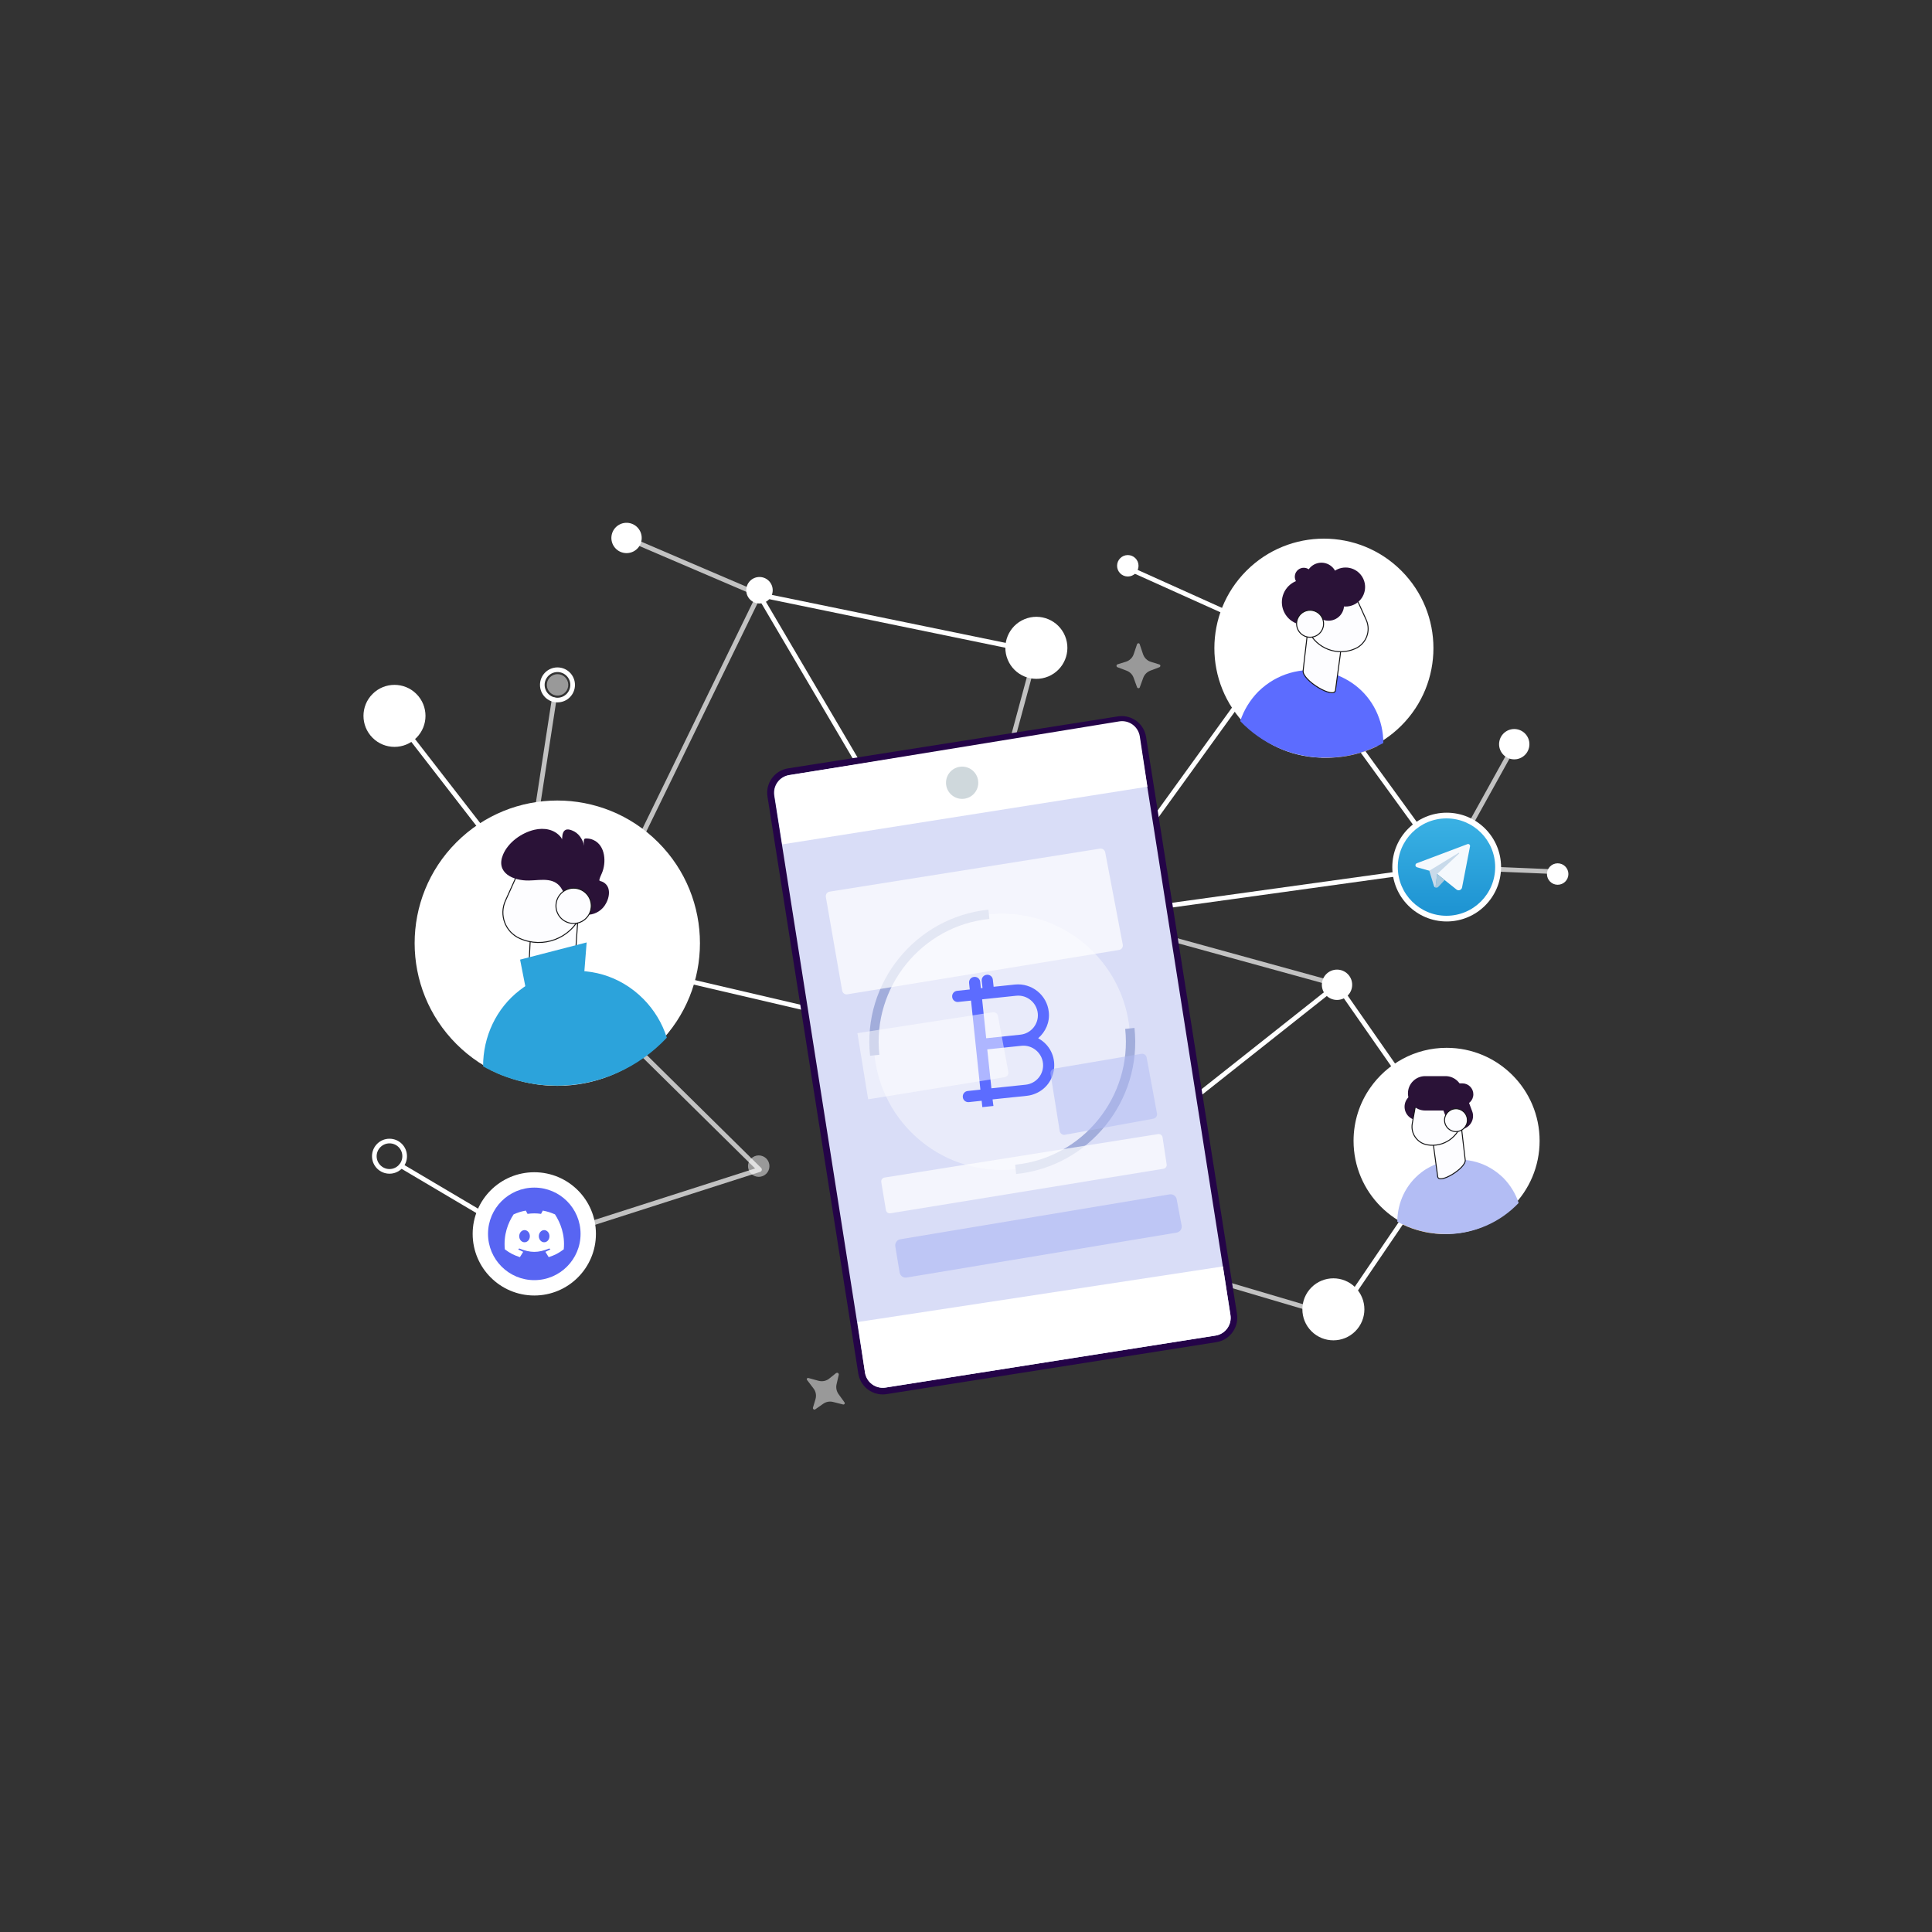 <?xml version="1.0" encoding="utf-8"?>
<!-- Generator: Adobe Illustrator 26.5.0, SVG Export Plug-In . SVG Version: 6.00 Build 0)  -->
<svg version="1.1" id="Layer_1" xmlns="http://www.w3.org/2000/svg" xmlns:xlink="http://www.w3.org/1999/xlink" x="0px" y="0px"
	 viewBox="0 0 2000 2000" style="enable-background:new 0 0 2000 2000;" xml:space="preserve">
<rect x="0" y="0" width="2000" height="2000" fill="#333333" stroke="none"/>
<style type="text/css">
	.st0{opacity:0.7;}
	.st1{fill:#FFFFFF;}
	.st2{fill:#DF9179;}
	.st3{fill:#D9DDF7;}
	.st4{fill:#240448;}
	.st5{opacity:0.42;}
	.st6{fill:#A2ADDB;}
	.st7{fill:#5C6CFF;}
	.st8{opacity:0.7;fill:#FFFFFF;}
	.st9{opacity:0.5;fill:#B3BDF4;}
	.st10{opacity:0.5;fill:#FFFFFF;}
	.st11{fill:#FCCC6C;}
	.st12{fill:#2CA3DB;}
	.st13{fill:#FDFDFF;stroke:#141416;stroke-miterlimit:10;}
	.st14{fill:#FDFDFF;}
	.st15{fill:none;stroke:#141416;stroke-miterlimit:10;}
	.st16{fill:#2A1237;}
	.st17{fill:#B3BDF4;}
	.st18{fill:#CFD8DC;}
	.st19{opacity:0.7;fill:#B3BDF4;}
	.st20{fill-rule:evenodd;clip-rule:evenodd;fill:#5865F2;}
	.st21{fill-rule:evenodd;clip-rule:evenodd;fill:#FFFFFF;}
	.st22{fill:url(#SVGID_1_);}
	.st23{fill:#F5F9FD;}
	.st24{fill:#A9C9DD;}
	.st25{fill:#C8DAEA;}
</style>
<g>
	<g class="st0">
		<path class="st1" d="M1384.3,1365.5c-0.2,0-0.5,0-0.7-0.1l-209.7-62c-1.3-0.4-2-1.7-1.6-3c0.4-1.3,1.7-2,3-1.6l209.7,62
			c1.3,0.4,2,1.7,1.6,3C1386.3,1364.9,1385.4,1365.5,1384.3,1365.5z"/>
	</g>
	<g>
		<path class="st1" d="M1384.3,1365.5c-0.5,0-0.9-0.1-1.4-0.4c-1.1-0.8-1.4-2.3-0.6-3.4l141.1-207.5c0.8-1.1,2.3-1.4,3.4-0.6
			c1.1,0.8,1.4,2.3,0.6,3.4l-141.1,207.5C1385.9,1365.2,1385.1,1365.5,1384.3,1365.5z"/>
	</g>
	<g class="st0">
		<path class="st1" d="M1610.1,904.8c0,0-0.1,0-0.1,0l-112.5-4.7c-0.8,0-1.6-0.5-2-1.2c-0.4-0.7-0.4-1.6,0-2.4l69.7-125.8
			c0.7-1.2,2.1-1.6,3.3-0.9c1.2,0.7,1.6,2.1,0.9,3.3l-67.8,122.3l108.6,4.6c1.3,0.1,2.4,1.2,2.3,2.5
			C1612.5,903.8,1611.4,904.8,1610.1,904.8z"/>
	</g>
	<g class="st0">
		<path class="st1" d="M549.9,1288.9c-1,0-2-0.7-2.3-1.7c-0.4-1.3,0.3-2.7,1.6-3.1l232.5-74.5l-193.3-190.7
			c-0.7-0.7-0.9-1.9-0.5-2.8l194.6-399.2l-133.3-57.1c-1.2-0.5-1.8-2-1.3-3.2c0.5-1.2,2-1.8,3.2-1.3l135.7,58.1
			c0.6,0.3,1.1,0.8,1.3,1.4c0.2,0.6,0.2,1.3-0.1,1.9l-194.9,400L787.9,1209c0.6,0.6,0.9,1.5,0.7,2.3c-0.2,0.8-0.8,1.5-1.6,1.8
			l-236.4,75.8C550.3,1288.9,550.1,1288.9,549.9,1288.9z"/>
	</g>
	<g>
		<path class="st1" d="M549.8,1288.9c-0.4,0-0.8-0.1-1.2-0.3L414.1,1209c-1.2-0.7-1.5-2.2-0.9-3.3c0.7-1.2,2.2-1.5,3.3-0.9
			l134.5,79.6c1.2,0.7,1.5,2.2,0.9,3.3C551.5,1288.5,550.7,1288.9,549.8,1288.9z"/>
	</g>
	<g>
		<path class="st1" d="M1500.5,1188.5c-0.8,0-1.5-0.4-2-1l-114.7-164.6l-194.5,154c-1.1,0.8-2.6,0.7-3.4-0.4
			c-0.8-1.1-0.7-2.6,0.4-3.4l196.5-155.6c0.5-0.4,1.2-0.6,1.9-0.5c0.7,0.1,1.3,0.5,1.6,1l116.2,166.7c0.8,1.1,0.5,2.6-0.6,3.4
			C1501.5,1188.3,1501,1188.5,1500.5,1188.5z"/>
	</g>
	<g>
		<path class="st1" d="M1174.7,878.3c-0.5,0-1-0.2-1.4-0.5c-1.1-0.8-1.3-2.3-0.5-3.4l153.2-212c0.8-1.1,2.3-1.3,3.4-0.5
			c1.1,0.8,1.3,2.3,0.5,3.4l-153.2,212C1176.2,877.9,1175.4,878.3,1174.7,878.3z"/>
	</g>
	<g>
		<path class="st1" d="M1335.8,666.2c-0.3,0-0.7-0.1-1-0.2l-165.9-74.7c-1.2-0.6-1.8-2-1.2-3.2c0.6-1.2,2-1.8,3.2-1.2l165.9,74.7
			c1.2,0.6,1.8,2,1.2,3.2C1337.6,665.7,1336.7,666.2,1335.8,666.2z"/>
	</g>
	<g class="st0">
		<path class="st1" d="M544,919c-0.1,0-0.2,0-0.4,0c-1.3-0.2-2.2-1.4-2-2.8l29.6-192.3c0.2-1.3,1.4-2.2,2.8-2c1.3,0.2,2.2,1.4,2,2.8
			l-29.6,192.3C546.3,918.1,545.2,919,544,919z"/>
	</g>
	<g>
		<path class="st1" d="M544,919c-0.7,0-1.4-0.3-1.9-0.9L411.6,749.7c-0.8-1.1-0.6-2.6,0.4-3.4c1.1-0.8,2.6-0.6,3.4,0.4L546,915.1
			c0.8,1.1,0.6,2.6-0.4,3.4C545.1,918.8,544.6,919,544,919z"/>
	</g>
	<g>
		<path class="st1" d="M918.4,843.4c-0.8,0-1.6-0.4-2.1-1.2L783.7,616.9c-0.7-1.2-0.3-2.7,0.9-3.3c1.2-0.7,2.7-0.3,3.3,0.9
			l132.6,225.3c0.7,1.2,0.3,2.7-0.9,3.3C919.2,843.3,918.8,843.4,918.4,843.4z"/>
	</g>
	<g>
		<path class="st1" d="M1072.6,677c-0.2,0-0.3,0-0.5,0L785.3,618c-1.3-0.3-2.2-1.6-1.9-2.9c0.3-1.3,1.6-2.2,2.9-1.9l286.8,58.9
			c1.3,0.3,2.2,1.6,1.9,2.9C1074.7,676.2,1073.7,677,1072.6,677z"/>
	</g>
	<g class="st0">
		<path class="st1" d="M1024.3,855.9c-0.2,0-0.4,0-0.6-0.1c-1.3-0.4-2.1-1.7-1.7-3l48.3-178.9c0.3-1.3,1.7-2.1,3-1.7
			c1.3,0.4,2.1,1.7,1.7,3l-48.3,178.9C1026.3,855.2,1025.3,855.9,1024.3,855.9z"/>
	</g>
	<g>
		<path class="st1" d="M1156.4,947.3c-1.2,0-2.2-0.9-2.4-2.1c-0.2-1.3,0.7-2.6,2.1-2.7l341.2-47.3c1.3-0.2,2.6,0.7,2.7,2.1
			c0.2,1.3-0.7,2.6-2.1,2.7l-341.2,47.3C1156.6,947.3,1156.5,947.3,1156.4,947.3z"/>
	</g>
	<g>
		<path class="st1" d="M1497.6,900c-0.8,0-1.5-0.3-2-1l-169.7-233.8c-0.8-1.1-0.5-2.6,0.5-3.4c1.1-0.8,2.6-0.5,3.4,0.5l169.7,233.8
			c0.8,1.1,0.5,2.6-0.5,3.4C1498.6,899.9,1498.1,900,1497.6,900z"/>
	</g>
	<g class="st0">
		<path class="st1" d="M1384.3,1021.8c-0.2,0-0.4,0-0.6-0.1l-206.3-56.8c-1.3-0.4-2.1-1.7-1.7-3c0.4-1.3,1.7-2.1,3-1.7L1385,1017
			c1.3,0.4,2.1,1.7,1.7,3C1386.4,1021.1,1385.4,1021.8,1384.3,1021.8z"/>
	</g>
	<g>
		<path class="st1" d="M928.1,1068.2c-0.2,0-0.4,0-0.6-0.1l-394.3-92c-1.3-0.3-2.1-1.6-1.8-2.9c0.3-1.3,1.6-2.1,2.9-1.8l394.3,92
			c1.3,0.3,2.1,1.6,1.8,2.9C930.2,1067.4,929.2,1068.2,928.1,1068.2z"/>
	</g>
	
		<ellipse transform="matrix(0.707 -0.707 0.707 0.707 -72.909 1165.739)" class="st1" cx="1370.7" cy="670.9" rx="113.4" ry="113.4"/>
	
		<ellipse transform="matrix(0.707 -0.707 0.707 0.707 -521.413 694.072)" class="st1" cx="577.1" cy="976.4" rx="147.7" ry="147.7"/>
	<path class="st2" d="M984.5,1413.3c0,0,177.6,7.3,177.3-125.4c-0.4-132.6-233.6,71.2-233.6,71.2L984.5,1413.3z"/>
	<path class="st3" d="M913.8,1440.1c-10.9,0-20.1-7.9-21.8-18.7l-60.5-384.6l-33.5-212.7c-0.9-5.8,0.5-11.7,4-16.5
		c3.5-4.8,8.6-7.9,14.4-8.8l341.5-53.8c1.1-0.2,2.3-0.3,3.5-0.3c10.9,0,20.1,7.9,21.8,18.7l33.4,211.9l60.7,385.4
		c0.9,5.8-0.5,11.7-4,16.5c-3.5,4.8-8.6,7.9-14.4,8.8l-341.5,53.8C916.1,1440,914.9,1440.1,913.8,1440.1z"/>
	<g>
		<path class="st4" d="M1161.3,748.3c9,0,16.9,6.6,18.4,15.7l33.4,211.9l60.7,385.4c1.6,10.2-5.3,19.7-15.5,21.3l-341.5,53.8
			c-1,0.2-2,0.2-2.9,0.2c-9,0-16.9-6.6-18.4-15.7l-60.5-384.6l-33.5-212.7c-1.6-10.2,5.3-19.7,15.5-21.3l341.5-53.8
			C1159.3,748.3,1160.3,748.3,1161.3,748.3L1161.3,748.3z M1161.3,741.3L1161.3,741.3c-1.3,0-2.7,0.1-4,0.3l-341.5,53.8
			c-6.8,1.1-12.7,4.7-16.7,10.2c-4,5.5-5.7,12.3-4.6,19l33.5,212.7l60.5,384.6c1,6.1,4.1,11.6,8.7,15.5c4.6,3.9,10.5,6.1,16.5,6.1
			c1.3,0,2.7-0.1,4-0.3l341.5-53.8c13.9-2.2,23.5-15.3,21.3-29.3l-60.7-385.4l-33.4-211.9c-1-6.1-4.1-11.6-8.7-15.5
			C1173.2,743.5,1167.3,741.3,1161.3,741.3L1161.3,741.3z"/>
	</g>
	<path class="st1" d="M887.7,1368.6l378.3-57.6l7.7,50.3c1.6,10.2-5.3,19.7-15.5,21.3l-341.5,53.8c-10.2,1.6-19.7-5.3-21.3-15.5
		L887.7,1368.6z"/>
	<path class="st1" d="M1187.8,814.4l-378,59.7l-7.9-50.3c-1.7-10.2,5.2-19.7,15.4-21.4l341.2-55.6c10.2-1.7,19.7,5.2,21.4,15.4
		L1187.8,814.4z"/>
	<g class="st5">
		
			<ellipse transform="matrix(0.707 -0.707 0.707 0.707 -458.72 1049.525)" class="st1" cx="1037.5" cy="1078.5" rx="132.7" ry="132.7"/>
	</g>
	<path class="st6" d="M1024.2,951.3l-1-9.6c-75.7,7.8-130.6,76.2-122.5,151.2l9.6-1C902.7,1021.9,954.3,958.2,1024.2,951.3z"/>
	<path class="st6" d="M1050.9,1205.7l1,9.6c75.8-7.7,130.6-76.3,122.5-151.2l-9.6,1C1172.3,1134.8,1121.2,1198.6,1050.9,1205.7z"/>
	<path class="st7" d="M1027.5,1138.1c34.1-3.8,36.3-3.2,42.2-5.2c26.1-8.8,29.6-44.6,5-58.1c7.6-6.6,12.2-16.5,11-27.2
		c-1.8-17.5-17.6-30.2-35.1-28.4l-22,2.3l-0.8-7.3c-0.3-3.2-3.2-5.5-6.4-5.1c-3.2,0.3-5.5,3.2-5.1,6.4l0.8,7.3l-1.7,0.2l-0.7-6.6
		c-0.3-3.2-3.2-5.5-6.4-5.1c-3.2,0.3-5.5,3.2-5.1,6.4l0.7,6.6l-13.1,1.4c-3.2,0.3-5.5,3.2-5.1,6.4c0.3,3.2,3.2,5.5,6.4,5.1l13.1-1.4
		l9.7,92.2l-13.1,1.4c-3.2,0.3-5.5,3.2-5.1,6.4c0.3,3.2,3.2,5.5,6.4,5.1l13.1-1.4l0.7,6.6l11.5-1.2L1027.5,1138.1z M1051.9,1030.8
		c11.2-1.2,21.2,7,22.4,18.1c1.2,11.1-7,21.1-18.1,22.2l-35.3,3.7l-4.2-40.3L1051.9,1030.8z M1022,1086.3l35.3-3.7
		c11.2-1.2,21.2,7,22.4,18.1c1.2,11.1-6.9,21.1-18.1,22.2l-35.3,3.7L1022,1086.3z"/>
	<path class="st8" d="M854.9,928.5l16.9,97c0.4,2.5,2.9,4.3,5.4,3.8l281.2-45.9c2.6-0.4,4.4-2.9,3.9-5.5l-18.2-95.6
		c-0.5-2.5-2.9-4.2-5.4-3.8L858.9,923C856.2,923.4,854.5,925.9,854.9,928.5z"/>
	<path class="st9" d="M1087.5,1111.6l9.5,59.2c0.4,2.6,2.9,4.4,5.5,3.9l91.4-16.6c2.6-0.5,4.3-2.9,3.8-5.5l-10.7-57.9
		c-0.5-2.5-2.9-4.2-5.4-3.8l-90.2,15.3C1088.8,1106.7,1087.1,1109.1,1087.5,1111.6z"/>
	<path class="st10" d="M898.7,1138l141.2-22.9c2.6-0.4,4.4-2.9,3.9-5.5l-10.7-57.9c-0.5-2.5-2.8-4.2-5.4-3.8l-140.1,21.6L898.7,1138
		z"/>
	<path class="st8" d="M912.3,1223.7l4.8,29c0.4,2.2,2.4,3.7,4.6,3.3l282.7-46.1c2.2-0.4,3.7-2.4,3.3-4.6l-4.2-27.9
		c-0.3-2.2-2.4-3.7-4.6-3.4L915.6,1219C913.4,1219.4,911.9,1221.5,912.3,1223.7z"/>
	<g>
		<path class="st11" d="M599,1066.5l-12.5,49l-2.1,8.3c-2.2,0.1-4.3,0.1-6.5,0.1c-5.4,0-10.7-0.3-16-0.8c-4-0.4-7.9-0.9-11.7-1.6
			c-8.8-1.5-17.4-3.8-25.6-6.7c-5.5-1.9-10.9-4.2-16.1-6.7l15.6-61L599,1066.5z"/>
	</g>
	<g>
		<g>
			<path class="st12" d="M690.3,1074.2c-14.4,15.4-31.8,27.8-51.2,36.4c-14.6,6.5-30.4,10.8-46.9,12.5c-3.2,0.3-6.3,0.5-9.6,0.7
				c-2.1,0.1-4.3,0.1-6.4,0.1c-5.3,0-10.5-0.3-15.7-0.8c-3.9-0.4-7.7-0.9-11.5-1.6c-8.6-1.5-17-3.8-25.1-6.7
				c-5.4-1.9-10.7-4.2-15.8-6.7c-2.7-1.3-5.4-2.7-8-4.2c-0.1-30.7,13.6-60.2,38-78.9c1.3-1,2.6-2,3.9-2.9c1.2-0.8,2.4-1.6,3.6-2.4
				c13.8-8.6,29.8-13.9,47-14.6c1.4-0.1,2.8-0.1,4.2-0.1c1.1,0,2.3,0,3.4,0.1c16.6,0.6,32.1,5.3,45.5,13.2c7.5,4.4,14.4,9.8,20.5,16
				C677.2,1045.5,685.5,1059.1,690.3,1074.2z"/>
		</g>
	</g>
	<g>
		<g>
			<path class="st13" d="M546.4,1023.8l2.3-46.9l2.1-30.1l1-14.3c0.9-13.1,12.3-23,25.4-22.1c1,0.1,2,0.2,3,0.4
				c9.6,1.9,17,9.5,18.7,18.9c0.4,2,0.5,4,0.4,6.1l-3.5,50.5l-1.4,19.7C593.6,1019.1,545.5,1036.9,546.4,1023.8z"/>
		</g>
	</g>
	<g>
		<g>
			<g>
				<polygon class="st12" points="607.3,975.6 538.4,993.4 546.4,1034.3 603.3,1026.1 				"/>
			</g>
		</g>
	</g>
	<g>
		<g>
			<g>
				<path class="st14" d="M537.9,971.4L537.9,971.4c-14.8-6.7-21.4-24.1-14.7-38.9l10-22.2c8.8-19.5,31.7-28.2,51.2-19.3l0,0
					c19.5,8.8,28.2,31.7,19.3,51.2l-2.3,5.2C590.5,971.6,562.1,982.3,537.9,971.4z"/>
				<path class="st15" d="M537.9,971.4L537.9,971.4c-14.8-6.7-21.4-24.1-14.7-38.9l10-22.2c8.8-19.5,31.7-28.2,51.2-19.3l0,0
					c19.5,8.8,28.2,31.7,19.3,51.2l-2.3,5.2C590.5,971.6,562.1,982.3,537.9,971.4z"/>
			</g>
		</g>
	</g>
	<path class="st16" d="M630,920.5c-0.2-0.9-0.5-1.7-0.9-2.5c-1.4-2.8-4.1-5-7.2-5.8c-0.5-0.1-1.2-0.3-1.4-0.8c-0.1-0.3,0-0.6,0-0.8
		c0.5-2.2,1.5-4.2,2.4-6.3c5-11.1,4-29.2-8.7-34.8c-2.4-1.1-5-1.6-7.6-1.5c-0.5,0-1.1,0.1-1.5,0.4c-0.5,0.4-0.6,1.2-0.7,1.8
		c-0.2,1.8,0,3.7,0.4,5.4c-1.7-6.9-5.7-13.4-12.8-16c-2-0.8-4.6-1.5-6.7-0.4c-1.6,0.8-2.5,2.7-2.9,4.5c-0.4,1.8-0.3,3.6-0.7,5.4
		c0-0.8-0.5-1.6-1-2.3c-6.6-8.4-17.5-10.2-27.6-7.8c-13.2,3.1-27.1,13-32.4,25.8c-7.8,18.9,10.6,27,26.8,26.7
		c6.8-0.1,13.6-1.3,20.3-0.3c13.1,2,15.2,12.1,20,22.4c4,8.7,12,14.1,21.9,13.3c7.3-0.6,14.1-5,17.5-11.5
		C629.6,931.3,631.2,925.4,630,920.5z"/>
	<g>
		<g>
			<g>
				<path class="st14" d="M611.7,941.3c-2,9.9-11.6,16.3-21.5,14.3c-9.9-2-16.3-11.6-14.3-21.5c2-9.9,11.6-16.3,21.5-14.3
					C607.3,921.8,613.7,931.4,611.7,941.3z"/>
				<path class="st15" d="M611.7,941.3c-2,9.9-11.6,16.3-21.5,14.3c-9.9-2-16.3-11.6-14.3-21.5c2-9.9,11.6-16.3,21.5-14.3
					C607.3,921.8,613.7,931.4,611.7,941.3z"/>
			</g>
		</g>
	</g>
	<g>
		<path class="st11" d="M1356.5,740.6l9.6,37.5l1.6,6.3c1.7,0.1,3.3,0.1,5,0.1c4.1,0,8.2-0.2,12.2-0.6c3-0.3,6-0.7,9-1.2
			c6.7-1.2,13.3-2.9,19.6-5.1c4.2-1.5,8.3-3.2,12.3-5.1l-11.9-46.6L1356.5,740.6z"/>
	</g>
	<g>
		<path class="st7" d="M1283.9,746.5c11.2,11.7,24.7,21.3,39.8,27.8c11.4,5,23.7,8.2,36.5,9.5c2.5,0.2,4.9,0.4,7.4,0.5
			c1.7,0.1,3.3,0.1,5,0.1c4.1,0,8.2-0.2,12.2-0.6c3-0.3,6-0.7,9-1.2c6.7-1.2,13.3-2.9,19.6-5.1c4.2-1.5,8.3-3.2,12.3-5.1
			c2.1-1,4.2-2.1,6.3-3.2c0.1-23.4-10.6-46-29.6-60.2c-1-0.8-2-1.5-3.1-2.2c-0.9-0.6-1.9-1.2-2.8-1.8c-10.7-6.6-23.2-10.6-36.6-11.2
			c-1.1,0-2.2-0.1-3.3-0.1c-0.9,0-1.8,0-2.6,0c-12.9,0.4-25,4.1-35.5,10.1c-5.9,3.4-11.2,7.5-16,12.2
			C1294.1,724.6,1287.6,735,1283.9,746.5z"/>
	</g>
	<g>
		<g>
			<path class="st13" d="M1382.5,714.4l4.8-35.5l2.7-22.9l1.3-10.9c1.2-10-6-19-16-20.2c-0.8-0.1-1.6-0.1-2.3-0.1
				c-7.5,0.1-14.1,4.7-16.7,11.6c-0.6,1.4-0.9,2.9-1.1,4.5l-4.5,38.4l-1.7,15C1347.8,704.3,1381.4,724.4,1382.5,714.4z"/>
		</g>
	</g>
	<g>
		<g>
			<g>
				<path class="st14" d="M1403.1,671.4L1403.1,671.4c11.3-5.1,16.3-18.4,11.2-29.7l-7.7-17c-6.7-14.9-24.2-21.5-39.1-14.8l0,0
					c-14.9,6.7-21.5,24.2-14.8,39.1l1.8,4C1362.9,671.5,1384.7,679.7,1403.1,671.4z"/>
				<path class="st15" d="M1403.1,671.4L1403.1,671.4c11.3-5.1,16.3-18.4,11.2-29.7l-7.7-17c-6.7-14.9-24.2-21.5-39.1-14.8l0,0
					c-14.9,6.7-21.5,24.2-14.8,39.1l1.8,4C1362.9,671.5,1384.7,679.7,1403.1,671.4z"/>
			</g>
		</g>
	</g>
	
		<ellipse transform="matrix(0.292 -0.956 0.956 0.292 360.09 1733.327)" class="st16" cx="1351.4" cy="623.3" rx="23.6" ry="23.6"/>
	
		<ellipse transform="matrix(4.760800e-03 -1 1 4.760800e-03 778.619 1997.801)" class="st16" cx="1393" cy="607.7" rx="20.2" ry="20.2"/>
	
		<ellipse transform="matrix(0.561 -0.828 0.828 0.561 104.899 1395.267)" class="st16" cx="1367.8" cy="598.7" rx="16.1" ry="16.1"/>
	
		<ellipse transform="matrix(0.629 -0.778 0.778 0.629 36.442 1270.87)" class="st16" cx="1349" cy="597.3" rx="9.3" ry="9.3"/>
	
		<ellipse transform="matrix(0.106 -0.994 0.994 0.106 606.992 1927.631)" class="st16" cx="1375.8" cy="626.2" rx="16.1" ry="16.1"/>
	<g>
		<g>
			<g>
				<path class="st14" d="M1342.5,648.4c1.5,7.6,8.9,12.5,16.4,11c7.6-1.5,12.5-8.9,11-16.4c-1.5-7.6-8.9-12.5-16.4-11
					C1345.9,633.5,1341,640.9,1342.5,648.4z"/>
				<path class="st15" d="M1342.5,648.4c1.5,7.6,8.9,12.5,16.4,11c7.6-1.5,12.5-8.9,11-16.4c-1.5-7.6-8.9-12.5-16.4-11
					C1345.9,633.5,1341,640.9,1342.5,648.4z"/>
			</g>
		</g>
	</g>
	<path class="st1" d="M1418.3,1126.3c-10.8,15.5-17.1,34.4-17.1,54.7c0,53.2,43.1,96.3,96.3,96.3c53.2,0,96.3-43.1,96.3-96.3
		c0-53.2-43.1-96.3-96.3-96.3C1464.7,1084.7,1435.7,1101.2,1418.3,1126.3L1418.3,1126.3z"/>
	<g>
		<path class="st11" d="M1510.4,1240.3l-8.1,31.8l-1.4,5.4c-1.4,0.1-2.8,0.1-4.2,0.1c-3.5,0-7-0.2-10.4-0.5c-2.6-0.3-5.1-0.6-7.6-1
			c-5.7-1-11.3-2.5-16.6-4.3c-3.6-1.3-7.1-2.7-10.4-4.3l10.1-39.5L1510.4,1240.3z"/>
	</g>
	<path class="st16" d="M1484.4,1159.6h-16.5c-7.7,0-13.9-6.2-13.9-13.9l0,0c0-7.7,6.2-13.9,13.9-13.9h16.5c7.7,0,13.9,6.2,13.9,13.9
		v0C1498.3,1153.4,1492.1,1159.6,1484.4,1159.6z"/>
	<g>
		<path class="st17" d="M1572.1,1245.3c-9.5,10-21,18.1-33.8,23.6c-9.7,4.2-20.1,7-31,8.1c-2.1,0.2-4.2,0.4-6.3,0.4
			c-1.4,0.1-2.8,0.1-4.2,0.1c-3.5,0-7-0.2-10.4-0.5c-2.6-0.3-5.1-0.6-7.6-1c-5.7-1-11.3-2.5-16.6-4.3c-3.6-1.3-7.1-2.7-10.4-4.3
			c-1.8-0.9-3.6-1.8-5.3-2.7c0-19.9,9-39,25.1-51.2c0.9-0.6,1.7-1.3,2.6-1.9c0.8-0.5,1.6-1.1,2.4-1.5c9.1-5.6,19.7-9,31.1-9.5
			c0.9,0,1.9-0.1,2.8-0.1c0.8,0,1.5,0,2.2,0c10.9,0.4,21.2,3.4,30.1,8.6c5,2.9,9.5,6.4,13.6,10.4
			C1563.4,1226.7,1568.9,1235.5,1572.1,1245.3z"/>
	</g>
	<g>
		<g>
			<path class="st13" d="M1488.3,1218l-4.1-30.2l-2.3-19.5l-1.1-9.2c-1-8.5,5.1-16.2,13.5-17.1c0.7-0.1,1.3-0.1,2-0.1
				c6.3,0.1,11.9,4,14.2,9.8c0.5,1.2,0.8,2.5,1,3.8l3.8,32.6l1.5,12.7C1517.8,1209.4,1489.2,1226.5,1488.3,1218z"/>
		</g>
	</g>
	<g>
		<g>
			<g>
				<path class="st14" d="M1477.4,1185.1L1477.4,1185.1c-10.4-1.9-17.3-11.8-15.4-22.1l2.8-15.6c2.5-13.7,15.5-22.7,29.2-20.3l0,0
					c13.7,2.5,22.7,15.5,20.3,29.2l-0.7,3.6C1510.5,1176.9,1494.3,1188.1,1477.4,1185.1z"/>
				<path class="st15" d="M1477.4,1185.1L1477.4,1185.1c-10.4-1.9-17.3-11.8-15.4-22.1l2.8-15.6c2.5-13.7,15.5-22.7,29.2-20.3l0,0
					c13.7,2.5,22.7,15.5,20.3,29.2l-0.7,3.6C1510.5,1176.9,1494.3,1188.1,1477.4,1185.1z"/>
			</g>
		</g>
	</g>
	<path class="st16" d="M1496.4,1149.6h-21.1c-9.8,0-17.8-8-17.8-17.8l0,0c0-9.8,8-17.8,17.8-17.8h21.1c9.8,0,17.8,8,17.8,17.8l0,0
		C1514.2,1141.6,1506.3,1149.6,1496.4,1149.6z"/>
	<path class="st16" d="M1513.9,1144.1h-13.4c-6.2,0-11.3-5.1-11.3-11.3l0,0c0-6.2,5.1-11.3,11.3-11.3h13.4c6.2,0,11.3,5.1,11.3,11.3
		l0,0C1525.2,1139.1,1520.1,1144.1,1513.9,1144.1z"/>
	<path class="st16" d="M1498.2,1160.2l-3.9-10.4c-2.7-7.1,0.9-15.1,8-17.8l0,0c7.1-2.7,15.1,0.9,17.8,8l3.9,10.4
		c2.7,7.1-0.9,15.1-8,17.8h0C1508.9,1171,1500.9,1167.4,1498.2,1160.2z"/>
	<g>
		<g>
			<g>
				<path class="st14" d="M1518.8,1161.9c-1.3,6.4-7.5,10.6-13.9,9.3s-10.6-7.5-9.3-13.9c1.3-6.4,7.5-10.6,13.9-9.3
					C1515.9,1149.3,1520.1,1155.5,1518.8,1161.9z"/>
				<path class="st15" d="M1518.8,1161.9c-1.3,6.4-7.5,10.6-13.9,9.3s-10.6-7.5-9.3-13.9c1.3-6.4,7.5-10.6,13.9-9.3
					C1515.9,1149.3,1520.1,1155.5,1518.8,1161.9z"/>
			</g>
		</g>
	</g>
	<g>
		<path class="st1" d="M577.1,727.1c-10,0-18.1-8.1-18.1-18.1c0-10,8.1-18.1,18.1-18.1c10,0,18.1,8.1,18.1,18.1
			C595.2,719,587.1,727.1,577.1,727.1z M577.1,695.7c-7.3,0-13.3,6-13.3,13.3c0,7.3,6,13.3,13.3,13.3s13.3-6,13.3-13.3
			C590.4,701.7,584.4,695.7,577.1,695.7z"/>
	</g>
	
		<ellipse transform="matrix(0.23 -0.973 0.973 0.23 -42.154 1059.964)" class="st1" cx="648.6" cy="556.6" rx="15.7" ry="15.7"/>
	<g>
		<path class="st1" d="M403.2,1215c-10,0-18.1-8.1-18.1-18.1c0-10,8.1-18.1,18.1-18.1c10,0,18.1,8.1,18.1,18.1
			C421.4,1206.8,413.2,1215,403.2,1215z M403.2,1183.6c-7.3,0-13.3,6-13.3,13.3c0,7.3,6,13.3,13.3,13.3c7.3,0,13.3-6,13.3-13.3
			C416.5,1189.5,410.6,1183.6,403.2,1183.6z"/>
	</g>
	
		<ellipse transform="matrix(0.707 -0.707 0.707 0.707 -315.338 1277.427)" class="st1" cx="1384.3" cy="1019.4" rx="15.7" ry="15.7"/>
	<circle class="st1" cx="1167.5" cy="585.7" r="11.1"/>
	
		<ellipse transform="matrix(0.161 -0.987 0.987 0.161 -215.518 1164.425)" class="st10" cx="577.1" cy="709" rx="11.1" ry="11.1"/>
	<circle class="st1" cx="1612.5" cy="904.8" r="11.1"/>
	
		<ellipse transform="matrix(0.922 -0.386 0.386 0.922 -405.419 397.604)" class="st10" cx="786.2" cy="1207.2" rx="11.1" ry="11.1"/>
	
		<ellipse transform="matrix(0.23 -0.973 0.973 0.23 458.027 2118.409)" class="st1" cx="1567.4" cy="769.8" rx="15.7" ry="15.7"/>
	
		<ellipse transform="matrix(0.707 -0.707 0.707 0.707 -404.397 505.92)" class="st1" cx="408.5" cy="741.1" rx="32.1" ry="32.1"/>
	
		<ellipse transform="matrix(0.924 -0.383 0.383 0.924 -175.097 461.485)" class="st1" cx="1072.5" cy="670.9" rx="32.1" ry="32.1"/>
	
		<ellipse transform="matrix(0.707 -0.707 0.707 0.707 -554.039 1373.231)" class="st1" cx="1380.6" cy="1355.4" rx="32.1" ry="32.1"/>
	<circle class="st1" cx="553.1" cy="1277.3" r="63.8"/>
	<circle class="st1" cx="786.2" cy="611" r="13.7"/>
	<circle class="st1" cx="1497.6" cy="897.6" r="56.3"/>
	<circle class="st18" cx="996" cy="810.3" r="16.7"/>
	<path class="st19" d="M926.8,1290.2l4.5,27.1c0.6,3.4,3.8,5.8,7.3,5.2L1218,1276c3.5-0.6,5.9-3.9,5.2-7.4l-5.1-27.1
		c-0.6-3.4-3.9-5.6-7.3-5.1L932,1282.9C928.6,1283.4,926.3,1286.7,926.8,1290.2z"/>
	<g>
		<circle class="st20" cx="553.1" cy="1277.3" r="47.9"/>
		<path class="st21" d="M543,1273.4c3,0,5.5,2.8,5.5,6.3s-2.4,6.3-5.5,6.3s-5.5-2.8-5.5-6.3C537.5,1276.2,540,1273.4,543,1273.4
			L543,1273.4z M563.3,1273.4c3,0,5.5,2.8,5.5,6.3s-2.4,6.3-5.5,6.3c-3,0-5.5-2.8-5.5-6.3C557.8,1276.2,560.3,1273.4,563.3,1273.4z
			 M546.1,1256.6l-1.8-3.4c-4.9,0.9-8.2,2-12.6,3.9c-5.7,8.6-10.6,21-9.1,36.2c5.6,4.2,9.3,6,15.6,8.1l3.4-5.5l-5.2-2.5l1.1-1
			c11.7,4.7,19.5,4.7,31.2,0l1.1,1l-5.2,2.5l3.4,5.5c6.3-2.1,10-3.9,15.6-8.1c1.5-15.2-3.5-27.6-9.1-36.2c-4.5-1.9-7.7-3-12.6-3.9
			l-1.8,3.4C555.4,1255.9,550.9,1255.9,546.1,1256.6L546.1,1256.6z"/>
	</g>
	<linearGradient id="SVGID_1_" gradientUnits="userSpaceOnUse" x1="1497.437" y1="851.227" x2="1497.437" y2="946.569">
		<stop  offset="0" style="stop-color:#39B0E3"/>
		<stop  offset="1" style="stop-color:#1D93D2"/>
	</linearGradient>
	<circle class="st22" cx="1497.4" cy="897.6" r="50.4"/>
	<g>
		<path id="XMLID_1_" class="st23" d="M1519.2,873.8l-52.5,19.8c-2,0.8-1.9,3.6,0.2,4.2l18.4,5.2c0.2,0.1,0.5,0.2,0.7,0.4l21.7,17.4
			c2.1,1.7,5.2,0.6,5.8-2l8.3-42.9C1521.9,874.4,1520.5,873.3,1519.2,873.8z"/>
		<path class="st24" d="M1488.9,918.1l6.6-7.1l-7.8-6.3l-1.7,14C1487,919.1,1488.1,918.9,1488.9,918.1z"/>
		<path class="st25" d="M1509.9,882.9l-30.3,18.5l4.8,15.7c0.3,0.9,0.9,1.5,1.6,1.7l1.7-14l22.7-21.2
			C1510.9,883.2,1510.4,882.6,1509.9,882.9z"/>
	</g>
	<path class="st10" d="M1201.2,689.2c0,0.7-0.4,1.2-1,1.5l-9.5,3.6c-3.3,1.3-6,4-7.2,7.3l-3.6,9.9c0,0.1-0.1,0.1-0.1,0.2
		c0,0.1-0.1,0.1-0.1,0.2c-0.1,0.1-0.1,0.1-0.2,0.2c-0.1,0.1-0.2,0.2-0.4,0.2c-0.1,0-0.2,0.1-0.3,0.1c-0.1,0-0.2,0-0.3,0l-0.3,0
		c-0.1,0-0.2,0-0.3-0.1c-0.1-0.1-0.3-0.2-0.4-0.3c-0.1-0.1-0.1-0.1-0.2-0.2c0,0-0.1-0.1-0.1-0.1c0-0.1-0.1-0.1-0.1-0.2l-3.6-9.9
		c-1.2-3.4-3.8-6-7.2-7.3l-9.5-3.6c-0.6-0.2-1-0.8-1-1.5c0-0.7,0.5-1.3,1.1-1.5l8.7-2.7c3.8-1.2,6.7-4.1,8-7.8l3.5-10.4
		c0-0.1,0.1-0.2,0.2-0.3c0-0.1,0.1-0.1,0.2-0.2c0.1-0.1,0.3-0.2,0.5-0.3c0.1,0,0.1,0,0.2-0.1c0.1,0,0.2,0,0.3,0c0.1,0,0.2,0,0.3,0
		c0.1,0,0.1,0,0.2,0.1c0.2,0.1,0.3,0.2,0.5,0.3c0.1,0.1,0.1,0.1,0.1,0.2c0.1,0.1,0.2,0.2,0.2,0.4l3.5,10.4c1.3,3.7,4.2,6.6,8,7.8
		l8.7,2.7C1200.7,687.9,1201.2,688.5,1201.2,689.2z"/>
	<path class="st10" d="M867.6,1421.4c0.5,0.4,0.8,1,0.7,1.7l-2.3,9.9c-0.8,3.5-0.1,7.1,2,10.1l6.2,8.6c0,0.1,0.1,0.1,0.1,0.2
		c0,0.1,0.1,0.1,0.1,0.2c0,0.1,0.1,0.2,0.1,0.3c0,0.1,0,0.3,0,0.4c0,0.1,0,0.2-0.1,0.3c0,0.1-0.1,0.2-0.1,0.2l-0.2,0.2
		c-0.1,0.1-0.1,0.1-0.2,0.2c-0.1,0.1-0.3,0.1-0.4,0.2c-0.1,0-0.2,0-0.3,0c-0.1,0-0.1,0-0.2,0c-0.1,0-0.2,0-0.3,0l-10.3-2.6
		c-3.5-0.9-7.2-0.2-10.1,1.8l-8.3,5.8c-0.5,0.4-1.3,0.4-1.8,0c-0.6-0.4-0.8-1.1-0.6-1.8l2.6-8.7c1.1-3.8,0.4-7.9-2-11l-6.7-8.8
		c-0.1-0.1-0.1-0.2-0.2-0.3c0-0.1-0.1-0.1-0.1-0.2c0-0.2,0-0.4,0-0.6c0-0.1,0-0.1,0.1-0.2c0-0.1,0.1-0.2,0.1-0.3
		c0.1-0.1,0.1-0.2,0.2-0.2c0,0,0.1-0.1,0.1-0.1c0.2-0.1,0.3-0.2,0.5-0.2c0.1,0,0.1,0,0.2,0c0.1,0,0.3,0,0.4,0l10.6,2.9
		c3.8,1,7.9,0.2,10.9-2.2l7.1-5.7C866.3,1421,867,1421,867.6,1421.4z"/>
</g>
</svg>
